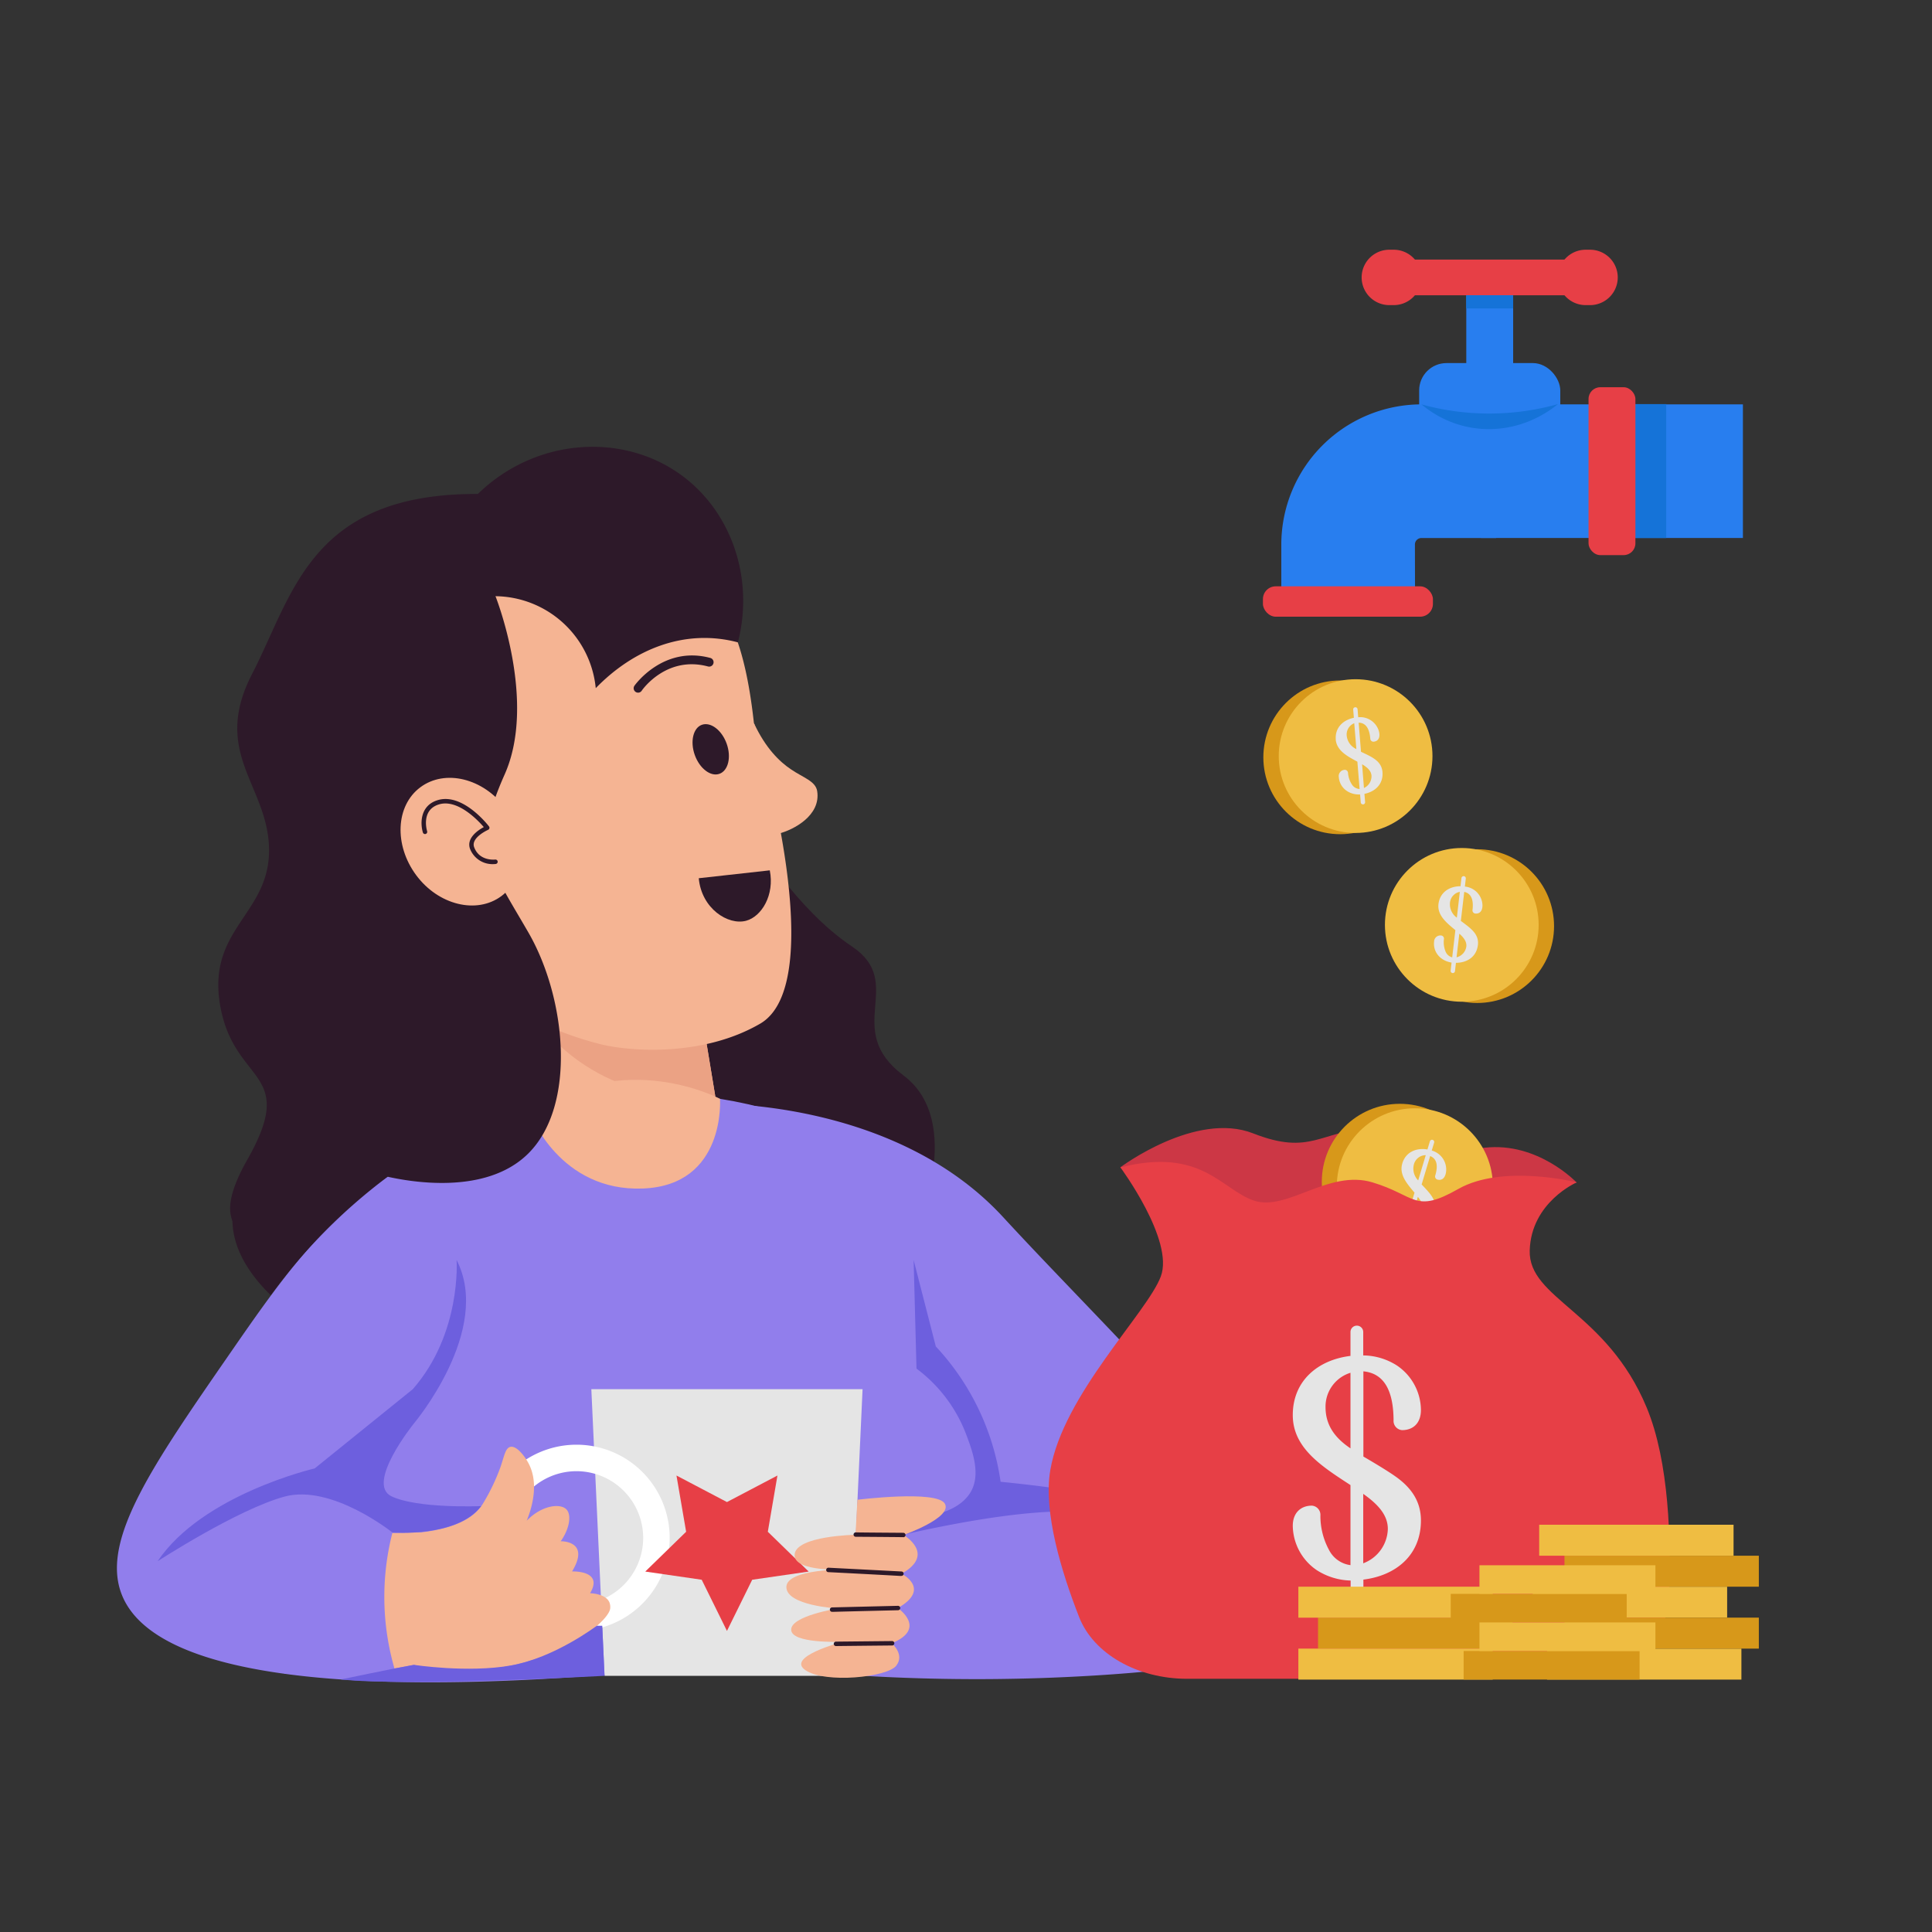 <svg height="512" viewBox="0 0 512 512" width="512" xmlns="http://www.w3.org/2000/svg" xmlns:xlink="http://www.w3.org/1999/xlink"><rect x="0" y="0" width="512" height="512" fill="#333333" stroke="none"/><clipPath id="clip-path"><path d="m140.99 238.62h47.29v92.71h-47.29z" transform="matrix(.987 -.163 .163 .987 -44.26 30.66)"/></clipPath><g id="Passive_Income" data-name="Passive Income"><path d="m199.78 222.17s11.27 18.8 25.94 28.61-2.72 21.91 13.71 34.22 3.38 41.24 3.38 41.24l-64.25 3.44-20.56-67.14z" fill="#2d1929"/><g clip-path="url(#clip-path)"><path d="m140.99 238.62h47.29v92.71h-47.29z" fill="#f5b493" transform="matrix(.987 -.163 .163 .987 -44.26 30.66)"/><path d="m136.9 261.53c10.52 21.75 33.06 32.2 56.38 28.46l-4.28-25.99z" fill="#eba284"/></g><path d="m185.25 155c-.1-.08-10.07-10.93-24.95-15.63-20.1-7.91-48.16-.9-63.34 18.23-17.47 22-9.84 50-7.95 57 8.86 32.48 37.22 48.4 49.2 53.84a85.77 85.77 0 0 0 21.25 8.36c8.26 1.95 27.12 3.13 42-5.52 18.34-10.68.68-73.23-1.67-79.71-2.3-20.95-7.13-31.51-14.54-36.57z" fill="#f5b493"/><path d="m209.61 203.88c-3-2-6.75-5.62-9.83-12.29l6.59 29.33c3.92-1 11.21-4.8 10.19-11.27-.42-2.65-3.69-3.54-6.95-5.77z" fill="#f5b493"/><path d="m190.65 205.07c-2.33.83-5.26-1.43-6.53-5s-.42-7.2 1.91-8 5.26 1.43 6.54 5 .43 7.17-1.92 8z" fill="#2d1929"/><path d="m169.14 183.56a1.17 1.17 0 0 1 -1-1.84c.07-.1 7.57-10.72 20.1-7.36a1.17 1.17 0 0 1 -.61 2.26c-10.91-2.92-17.3 6-17.57 6.43a1.16 1.16 0 0 1 -.92.51z" fill="#2d1929"/><path d="m135.76 299.35s-31.63 17.57-39.1 40.15 0 99.73 0 99.73h157.92s-13.14-108.51-21.5-127.33-71.75-32.17-97.32-12.55z" fill="#917eec"/><path d="m181.58 293.27c-14.53-1.59-39-1.93-64.38 10.16-26.95 12.84-40.87 33-56.45 55.51-20.22 29.25-33.75 48.78-28.7 63.06 12.95 36.62 141.95 21.15 172.05 17.23q-4.15-17.09-8.33-34.18l-85.15-13.65 20.7-40.4a57.25 57.25 0 0 0 27.75-11.3c21.2-16.43 22.39-42.4 22.51-46.43z" fill="#917eec"/><path d="m186.85 292.47s49.54-1.9 79 30.09c37.43 40.62 88.34 86.13 74.64 109.15-2.34 3.94-8.07 9.85-51.76 12.4a509.41 509.41 0 0 1 -103.34-4.44q3.08-17.66 6.17-35.29l54.21-11.56-28.2-40.82c-3.59-1.79-26.3-13.61-31.22-38.24a49.91 49.91 0 0 1 .5-21.29z" fill="#917eec"/><path d="m140.61 295.36s7.73 20.47 29.77 19.61 20.43-23.77 20.43-23.77-25.81-13.74-50.2 4.16z" fill="#f5b493"/><path d="m225.1 444.11h-64.89l-3.5-75.96h71.88z" fill="#e5e5e5"/><path d="m152.78 432.24a24.69 24.69 0 1 1 24.69-24.69 24.71 24.71 0 0 1 -24.69 24.69zm0-42.36a17.67 17.67 0 1 0 17.67 17.67 17.69 17.69 0 0 0 -17.67-17.67z" fill="#fff"/><path d="m192.65 398.06 13.38-7.03-2.55 14.9 10.83 10.55-14.97 2.17-6.69 13.56-6.69-13.56-14.96-2.17 10.83-10.55-2.56-14.9z" fill="#e73f46"/><path d="m131.31 158s11.07 27.8 2.43 47.23-4.36 23.48 6.25 41.82c10.12 17.47 12.87 45.88 0 58.65-11.34 11.26-31.73 7.37-37.25 6.15a148.26 148.26 0 0 0 -31 31.38c-8.66-8.44-10-15.52-10.13-19.36 0-1.12-2.93-4.45 3.9-16.48 13.52-23.81-3.22-19.81-7.08-40.47s12.87-24.41 12.87-41.53-15.44-25.59-4.5-46.77 15.44-47.87 59.85-47.72c15.09-14.74 38.17-16.47 53.9-5 13.31 9.7 19.37 27.4 15 44.33-14.1-3.73-27.66 1.82-37.67 12.14a27 27 0 0 0 -26.57-24.37z" fill="#2d1929"/><path d="m204 230.65c1.31 6.52-2.16 12.25-6.27 13.36-4.76 1.28-11.82-3.21-12.55-11.27z" fill="#2d1929"/><path d="m134 214.21c-5.94-8-16.06-10.45-22.61-5.57s-7 15.3-1.12 23.26 16.06 10.45 22.61 5.57 7.12-15.3 1.12-23.26z" fill="#f5b493"/><path d="m130.81 229a6.38 6.38 0 0 1 -6.26-4.08c-1-2.84 2.18-4.94 3.66-5.73-1.58-1.84-7-7.55-11.93-6-4.74 1.49-3.16 6.86-3.09 7.09a.58.58 0 0 1 -.39.73.59.59 0 0 1 -.73-.39c-.7-2.31-.81-7.08 3.85-8.55 6.64-2.1 13.39 6.57 13.67 6.94a.59.59 0 0 1 -.23.9s-4.64 2.06-3.71 4.59c1.37 3.74 5.42 3.31 5.59 3.29a.6.6 0 0 1 .65.52.59.59 0 0 1 -.51.65s-.22.04-.57.04z" fill="#2d1929"/><path d="m111.62 406.09c10.43-1.23 14.56-4.63 16.38-7.64a53.61 53.61 0 0 0 4.64-9.69c1-2.93 1.29-5 2.59-5.32 1.67-.39 3.76 2.44 4.64 4 3.27 5.67.87 12.72-.28 15.55 4.11-4.2 9-4.64 10.55-2.95 1.35 1.44.81 5.07-1.54 8.41 0 0 8-.22 3 8 0 0 8.46-.37 4.78 5.77 0 0 4.08.06 5.11 2.4a3.34 3.34 0 0 1 .21 1.69c-.63 4.61-22.45 21.33-52 14.92l-16 2.91q-.16-18.81-.32-37.61z" fill="#f5b493"/><path d="m105.3 401.75a68.33 68.33 0 0 0 0 42.88l-29.93-1.07c3.76-41.24 3.52-39.76 3.62-39.76z" fill="#917eec"/><path d="m242.12 333.91 5.88 22.91a66.3 66.3 0 0 1 17.17 35.87c11.37 1.1 35.88 4.15 46.37 8.71 11.79 5.13 17.43 10.61 16.66 12.35s-19-9.27-37.92-12.6-61.7 8.2-61.7 8.2v-9c13.67 3.83 25.53 1.2 28.9-5.38 2.41-4.71.12-10.76-1.54-15.12a39 39 0 0 0 -13.06-17.16z" fill="#6d5fde"/><path d="m227.22 397.45s21.11-2.64 23.18 1.05-10.94 8.29-10.94 8.29 8.72 5.07-.53 10.26c0 0 8 4-1 9.1 0 0 7.95 5.41-1.61 9.33 0 0 3.58 3 1.15 6s-18.66 4.73-24 1.15 9.68-7.37 9.33-7.48-13 .46-13.13-3.23 12.32-5.65 12.32-5.65-13.59-.76-13.59-5.68 16.13-4.68 16.13-4.68-14.4.92-13.94-4 16.13-5.18 16.13-5.18z" fill="#f5b493"/><path d="m121 333.91s1.37 19.43-11.61 34.24l-26 21s-29.68 6.85-41.63 24.6c0 0 21.11-13.71 33.61-17.13s28.63 9.51 28.63 9.51 17.18 1.38 23.51-7c0 0-16.85.73-23.77-2.6s5.89-19.22 5.89-19.22 20.95-24.81 11.37-43.4z" fill="#6d5fde"/><path d="m90.34 445.07s13.54-2.85 19.33-3.87c0 0 14.27 2.2 25.79.16s22.68-10.51 22.68-10.51h1.46l.61 13.26s-52.09 2.89-69.87.96z" fill="#6d5fde"/><g fill="#2d1929"><path d="m238.93 417.63c-1.63 0 6.56.33-19.43-1a.57.57 0 0 1 -.55-.61.59.59 0 0 1 .61-.56l19.4 1a.59.59 0 0 1 0 1.17z"/><path d="m220.44 427.15a.59.59 0 0 1 0-1.17l17.53-.42a.59.59 0 0 1 .6.58.58.58 0 0 1 -.57.59c-24 .57-15.84.42-17.56.42z"/><path d="m221.47 436.22a.59.59 0 0 1 0-1.17l14.87-.15a.59.59 0 1 1 0 1.17c-20.34.2-13.34.15-14.87.15z"/><path d="m239.46 407.38c-1.25 0 4.62 0-12.68-.12a.58.58 0 0 1 -.58-.59.6.6 0 0 1 .59-.58c1.25 0-4.62 0 12.67.12a.59.59 0 0 1 0 1.17z"/></g><circle cx="355.17" cy="200.7" fill="#d7981a" r="20.37"/><circle cx="359.25" cy="200.37" fill="#efbd42" r="20.37"/><path d="m354 196c-.26-3.1 1.87-5.18 4.79-5.78l-.18-2.17a.57.57 0 0 1 .53-.62.58.58 0 0 1 .63.53l.17 2.12a5.15 5.15 0 0 1 5.3 3.17c.63 1.54.42 3.17-1.25 3.31a.84.84 0 0 1 -.85-.84c-.24-2.77-1.26-4.17-3.08-4.2l.62 7.71c2.81 1.34 5.45 2.39 5.69 5.37.25 3.15-1.86 5.18-4.78 5.78l.18 2.17a.57.57 0 0 1 -.53.62.58.58 0 0 1 -.63-.53l-.17-2.1c-3.17.12-5.42-1.92-5.63-4.53a1.66 1.66 0 0 1 1.58-2 .85.85 0 0 1 .85.84 6.51 6.51 0 0 0 1 3 2.56 2.56 0 0 0 2.07 1.24l-.59-7.24c-2.62-1.42-5.5-2.89-5.74-5.91m5.47 2.58-.56-6.86a3.23 3.23 0 0 0 -2 3.3 4.39 4.39 0 0 0 2.57 3.56m2 10.31a3.42 3.42 0 0 0 2-3.29c-.11-1.28-1.12-2.19-2.49-3z" fill="#e5e5e5"/><circle cx="391.47" cy="245.43" fill="#d7981a" r="20.37"/><circle cx="387.39" cy="245.1" fill="#efbd42" r="20.37"/><path d="m381.21 239.59c.37-3.09 2.86-4.72 5.84-4.73l.25-2.16a.59.59 0 0 1 .64-.51.58.58 0 0 1 .51.65l-.24 2.11a5.14 5.14 0 0 1 4.57 4.14c.32 1.64-.21 3.2-1.88 3a.84.84 0 0 1 -.66-1q.47-4.14-2.2-4.73l-.9 7.69c2.48 1.87 4.87 3.41 4.52 6.38-.37 3.13-2.84 4.71-5.82 4.73l-.25 2.16a.58.58 0 1 1 -1.15-.13l.24-2.1c-3.13-.5-4.94-2.94-4.63-5.55a1.67 1.67 0 0 1 1.94-1.62.84.84 0 0 1 .66 1 6.46 6.46 0 0 0 .41 3.17 2.57 2.57 0 0 0 1.79 1.62l.84-7.21c-2.29-1.91-4.83-3.91-4.48-6.92m4.87 3.6.79-6.83a3.22 3.22 0 0 0 -2.61 2.84 4.37 4.37 0 0 0 1.82 4m-.08 10.51a3.43 3.43 0 0 0 2.59-2.85c.15-1.27-.66-2.36-1.85-3.42z" fill="#e5e5e5"/><path d="m392.48 107.16h69.41v35.41h-69.41z" fill="#287eef"/><path d="m375 159.42h-35.44v-15.13a37.17 37.17 0 0 1 37.13-37.13h19.8v35.42h-19.8a1.72 1.72 0 0 0 -1.72 1.71z" fill="#287eef"/><rect fill="#287eef" height="20.52" rx="7.25" width="37.4" x="376.09" y="96.22"/><path d="m388.58 70.47h12.42v32.16h-12.42z" fill="#287eef"/><path d="m367.48 68.79h54.08v9.46h-54.08z" fill="#e73f46"/><path d="m369.35 80.86h-1.16a7.34 7.34 0 1 1 0-14.68h1.16a7.34 7.34 0 1 1 0 14.68z" fill="#e73f46"/><path d="m421.38 80.86h-1.16a7.34 7.34 0 0 1 0-14.68h1.16a7.34 7.34 0 1 1 0 14.68z" fill="#e73f46"/><rect fill="#e73f46" height="8.05" rx="3.39" width="45.05" x="334.69" y="155.38"/><path d="m393.44 304.16c-14.17 1.62-16.35-6-30-5.22s-16.07 7.41-31.33 1.42-35.22 9-35.22 9l27.05 18s28.06 1.36 29.15 1.36 29.69.54 38.14-6.8 26.61-8.52 26.61-8.52-10.24-10.86-24.4-9.24z" fill="#cc3745"/><circle cx="370.97" cy="313.2" fill="#d7981a" r="20.68"/><circle cx="374.95" cy="314.39" fill="#efbd42" r="20.68"/><path d="m371.62 308.32c.9-3 3.68-4.21 6.67-3.7l.63-2.11a.59.59 0 1 1 1.13.33l-.62 2.07a5.21 5.21 0 0 1 3.83 5c0 1.69-.77 3.16-2.4 2.67a.85.85 0 0 1 -.49-1.1c.8-2.72.35-4.42-1.36-5.12l-2.26 7.53c2.15 2.3 4.26 4.27 3.39 7.18-.92 3.06-3.67 4.21-6.66 3.7l-.63 2.11a.59.59 0 0 1 -1.13-.34l.62-2.05c-3-1.06-4.42-3.82-3.66-6.37a1.69 1.69 0 0 1 2.23-1.27.85.85 0 0 1 .49 1.1 6.48 6.48 0 0 0 -.16 3.24 2.64 2.64 0 0 0 1.5 1.94l2.12-7.06c-1.94-2.31-4.13-4.77-3.24-7.71m4.22 4.45 2-6.68a3.26 3.26 0 0 0 -3.12 2.37 4.41 4.41 0 0 0 1.11 4.31m-1.92 10.5a3.49 3.49 0 0 0 3.09-2.38c.37-1.26-.25-2.48-1.25-3.75z" fill="#e5e5e5"/><path d="m296.92 309.37s14.29 19.28 10.71 28.89-25.88 31.33-29.29 51.33c-1.9 11.16 3 27.12 7.66 39 3.8 9.68 15.4 16.31 28.59 16.31h99.3c15.34 0 27.92-9.33 28.39-21.08.64-15.57.06-36.47-5.89-50.79-10.58-25.5-31.38-28.82-31-41.65s12.48-18.05 12.48-18.05-19.67-4.92-31.39 1.75-11.2 1.72-22.8-1.75-22.57 7.71-31.27 4.87-13.88-14.28-35.49-8.83z" fill="#e73f46"/><path d="m342.6 375c0-9.08 6.66-14.62 15.29-15.67v-6.33a1.69 1.69 0 1 1 3.38 0v6.2a16.84 16.84 0 0 1 9 2.72 14.36 14.36 0 0 1 6.29 11.73c0 3.51-2.06 5.35-5 5.35a2.45 2.45 0 0 1 -2.25-2.63c-.05-8.12-2.68-12.44-8-12.95v22.58c4.27 2.48 7.09 4.27 8.54 5.3 3.9 2.77 6.71 6.34 6.71 11.64 0 9.19-6.62 14.61-15.25 15.67v6.39a1.69 1.69 0 0 1 -3.38 0v-6.14a17.36 17.36 0 0 1 -9-2.77 14.44 14.44 0 0 1 -6.33-11.73c0-3.43 2.11-5.35 5.07-5.35a2.45 2.45 0 0 1 2.25 2.63 18.91 18.91 0 0 0 2.25 9.05 7.49 7.49 0 0 0 5.72 4.09v-21.22c-7.55-4.92-15.29-9.78-15.29-18.53m15.29 8.77v-20a9.37 9.37 0 0 0 -6.61 9.1c0 5 2.72 8.31 6.61 10.93m3.38 30.46a10 10 0 0 0 6.52-9.11c0-3.75-2.72-6.61-6.52-9.29z" fill="#e5e5e5"/><path d="m409.98 436.9h51.51v8.21h-51.51z" fill="#efbd42"/><path d="m406.2 420.49h51.51v8.21h-51.51z" fill="#efbd42"/><path d="m414.6 428.69h51.51v8.21h-51.51z" fill="#d7981a"/><path d="m414.6 412.28h51.51v8.21h-51.51z" fill="#d7981a"/><path d="m407.9 404.07h51.51v8.21h-51.51z" fill="#efbd42"/><path d="m349.29 428.69h51.51v8.21h-51.51z" fill="#d7981a"/><path d="m344.08 436.9h51.51v8.21h-51.51z" fill="#efbd42"/><path d="m344.08 420.49h51.51v8.21h-51.51z" fill="#efbd42"/><path d="m387.88 437.53h46.63v7.57h-46.63z" fill="#d7981a"/><path d="m384.46 422.39h46.63v7.57h-46.63z" fill="#d7981a"/><path d="m392.07 429.96h46.63v7.57h-46.63z" fill="#efbd42"/><path d="m392.07 414.81h46.63v7.57h-46.63z" fill="#efbd42"/><path d="m430.44 107.09h11.13v35.49h-11.13z" fill="#1573d8"/><rect fill="#e73f46" height="44.49" rx="3.11" width="12.42" x="420.98" y="102.62"/><path d="m388.58 78.25h12.42v3.49h-12.42z" fill="#1573d8"/><path d="m376.69 107.16a67.49 67.49 0 0 0 36.19-.07c-10.59 8.58-25.35 9.08-36.19.07z" fill="#1573d8"/></g></svg>